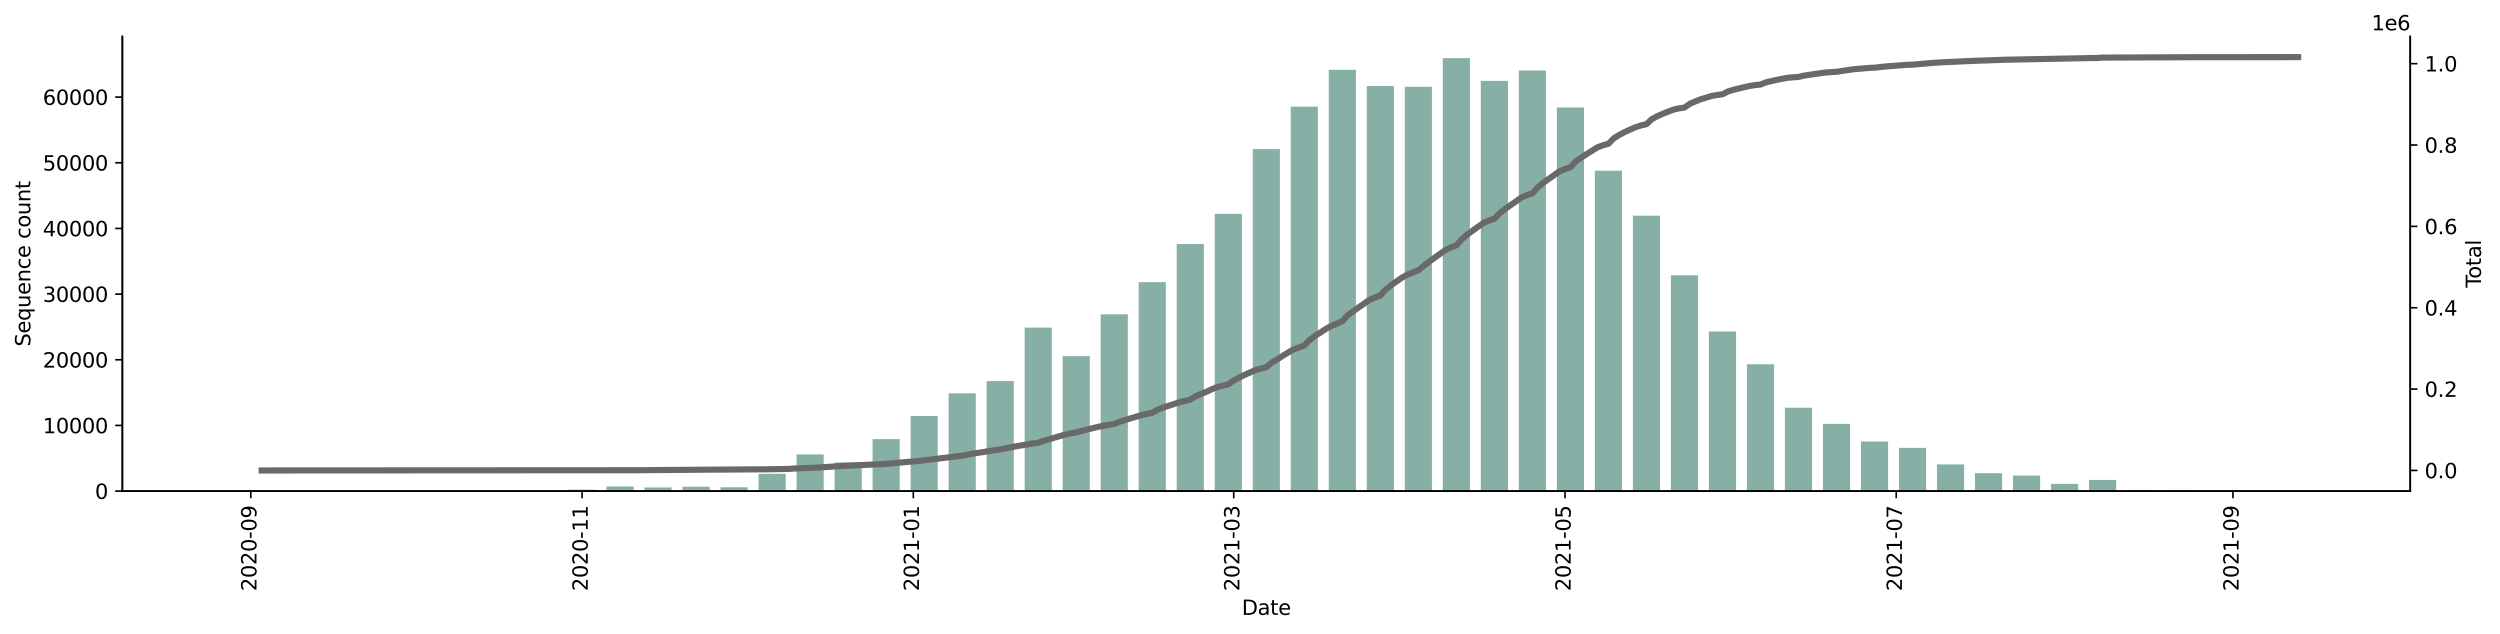 <?xml version="1.0" encoding="utf-8" standalone="no"?>
<!DOCTYPE svg PUBLIC "-//W3C//DTD SVG 1.1//EN"
  "http://www.w3.org/Graphics/SVG/1.1/DTD/svg11.dtd">
<svg height="309.219pt" version="1.1" viewBox="0 0 1219.472 309.219" width="1219.472pt" xmlns="http://www.w3.org/2000/svg" xmlns:xlink="http://www.w3.org/1999/xlink">
 <defs>
  <style type="text/css">*{stroke-linecap:butt;stroke-linejoin:round;}</style>
 </defs>
 <g id="figure_1">
  <g id="patch_1">
   <path d="M 0 309.219 
L 1219.472 309.219 
L 1219.472 0 
L 0 0 
z
" style="fill:#ffffff;"/>
  </g>
  <g id="axes_1">
   <g id="patch_2">
    <path d="M 59.691 239.558 
L 1175.691 239.558 
L 1175.691 17.798 
L 59.691 17.798 
z
" style="fill:#ffffff;"/>
   </g>
   <g id="patch_3">
    <path clip-path="url(#p6f5809a1d8)" d="M 110.418 239.558 
L 123.663 239.558 
L 123.663 239.552 
L 110.418 239.552 
z
" style="fill:#86b0a6;"/>
   </g>
   <g id="patch_4">
    <path clip-path="url(#p6f5809a1d8)" d="M 166.046 239.558 
L 179.29 239.558 
L 179.29 239.546 
L 166.046 239.546 
z
" style="fill:#86b0a6;"/>
   </g>
   <g id="patch_5">
    <path clip-path="url(#p6f5809a1d8)" d="M 184.588 239.558 
L 197.833 239.558 
L 197.833 239.546 
L 184.588 239.546 
z
" style="fill:#86b0a6;"/>
   </g>
   <g id="patch_6">
    <path clip-path="url(#p6f5809a1d8)" d="M 203.131 239.558 
L 216.376 239.558 
L 216.376 239.549 
L 203.131 239.549 
z
" style="fill:#86b0a6;"/>
   </g>
   <g id="patch_7">
    <path clip-path="url(#p6f5809a1d8)" d="M 221.674 239.558 
L 234.918 239.558 
L 234.918 239.536 
L 221.674 239.536 
z
" style="fill:#86b0a6;"/>
   </g>
   <g id="patch_8">
    <path clip-path="url(#p6f5809a1d8)" d="M 240.216 239.558 
L 253.461 239.558 
L 253.461 239.45 
L 240.216 239.45 
z
" style="fill:#86b0a6;"/>
   </g>
   <g id="patch_9">
    <path clip-path="url(#p6f5809a1d8)" d="M 258.759 239.558 
L 272.003 239.558 
L 272.003 239.446 
L 258.759 239.446 
z
" style="fill:#86b0a6;"/>
   </g>
   <g id="patch_10">
    <path clip-path="url(#p6f5809a1d8)" d="M 277.301 239.558 
L 290.546 239.558 
L 290.546 238.851 
L 277.301 238.851 
z
" style="fill:#86b0a6;"/>
   </g>
   <g id="patch_11">
    <path clip-path="url(#p6f5809a1d8)" d="M 295.844 239.558 
L 309.089 239.558 
L 309.089 237.332 
L 295.844 237.332 
z
" style="fill:#86b0a6;"/>
   </g>
   <g id="patch_12">
    <path clip-path="url(#p6f5809a1d8)" d="M 314.387 239.558 
L 327.631 239.558 
L 327.631 237.781 
L 314.387 237.781 
z
" style="fill:#86b0a6;"/>
   </g>
   <g id="patch_13">
    <path clip-path="url(#p6f5809a1d8)" d="M 332.929 239.558 
L 346.174 239.558 
L 346.174 237.416 
L 332.929 237.416 
z
" style="fill:#86b0a6;"/>
   </g>
   <g id="patch_14">
    <path clip-path="url(#p6f5809a1d8)" d="M 351.472 239.558 
L 364.716 239.558 
L 364.716 237.672 
L 351.472 237.672 
z
" style="fill:#86b0a6;"/>
   </g>
   <g id="patch_15">
    <path clip-path="url(#p6f5809a1d8)" d="M 370.014 239.558 
L 383.259 239.558 
L 383.259 231.102 
L 370.014 231.102 
z
" style="fill:#86b0a6;"/>
   </g>
   <g id="patch_16">
    <path clip-path="url(#p6f5809a1d8)" d="M 388.557 239.558 
L 401.802 239.558 
L 401.802 221.65 
L 388.557 221.65 
z
" style="fill:#86b0a6;"/>
   </g>
   <g id="patch_17">
    <path clip-path="url(#p6f5809a1d8)" d="M 407.1 239.558 
L 420.344 239.558 
L 420.344 225.583 
L 407.1 225.583 
z
" style="fill:#86b0a6;"/>
   </g>
   <g id="patch_18">
    <path clip-path="url(#p6f5809a1d8)" d="M 425.642 239.558 
L 438.887 239.558 
L 438.887 214.193 
L 425.642 214.193 
z
" style="fill:#86b0a6;"/>
   </g>
   <g id="patch_19">
    <path clip-path="url(#p6f5809a1d8)" d="M 444.185 239.558 
L 457.43 239.558 
L 457.43 202.921 
L 444.185 202.921 
z
" style="fill:#86b0a6;"/>
   </g>
   <g id="patch_20">
    <path clip-path="url(#p6f5809a1d8)" d="M 462.727 239.558 
L 475.972 239.558 
L 475.972 191.867 
L 462.727 191.867 
z
" style="fill:#86b0a6;"/>
   </g>
   <g id="patch_21">
    <path clip-path="url(#p6f5809a1d8)" d="M 481.27 239.558 
L 494.515 239.558 
L 494.515 185.89 
L 481.27 185.89 
z
" style="fill:#86b0a6;"/>
   </g>
   <g id="patch_22">
    <path clip-path="url(#p6f5809a1d8)" d="M 499.813 239.558 
L 513.057 239.558 
L 513.057 159.798 
L 499.813 159.798 
z
" style="fill:#86b0a6;"/>
   </g>
   <g id="patch_23">
    <path clip-path="url(#p6f5809a1d8)" d="M 518.355 239.558 
L 531.6 239.558 
L 531.6 173.715 
L 518.355 173.715 
z
" style="fill:#86b0a6;"/>
   </g>
   <g id="patch_24">
    <path clip-path="url(#p6f5809a1d8)" d="M 536.898 239.558 
L 550.143 239.558 
L 550.143 153.337 
L 536.898 153.337 
z
" style="fill:#86b0a6;"/>
   </g>
   <g id="patch_25">
    <path clip-path="url(#p6f5809a1d8)" d="M 555.44 239.558 
L 568.685 239.558 
L 568.685 137.616 
L 555.44 137.616 
z
" style="fill:#86b0a6;"/>
   </g>
   <g id="patch_26">
    <path clip-path="url(#p6f5809a1d8)" d="M 573.983 239.558 
L 587.228 239.558 
L 587.228 119.061 
L 573.983 119.061 
z
" style="fill:#86b0a6;"/>
   </g>
   <g id="patch_27">
    <path clip-path="url(#p6f5809a1d8)" d="M 592.526 239.558 
L 605.77 239.558 
L 605.77 104.336 
L 592.526 104.336 
z
" style="fill:#86b0a6;"/>
   </g>
   <g id="patch_28">
    <path clip-path="url(#p6f5809a1d8)" d="M 611.068 239.558 
L 624.313 239.558 
L 624.313 72.744 
L 611.068 72.744 
z
" style="fill:#86b0a6;"/>
   </g>
   <g id="patch_29">
    <path clip-path="url(#p6f5809a1d8)" d="M 629.611 239.558 
L 642.856 239.558 
L 642.856 52.042 
L 629.611 52.042 
z
" style="fill:#86b0a6;"/>
   </g>
   <g id="patch_30">
    <path clip-path="url(#p6f5809a1d8)" d="M 648.153 239.558 
L 661.398 239.558 
L 661.398 34.07 
L 648.153 34.07 
z
" style="fill:#86b0a6;"/>
   </g>
   <g id="patch_31">
    <path clip-path="url(#p6f5809a1d8)" d="M 666.696 239.558 
L 679.941 239.558 
L 679.941 41.978 
L 666.696 41.978 
z
" style="fill:#86b0a6;"/>
   </g>
   <g id="patch_32">
    <path clip-path="url(#p6f5809a1d8)" d="M 685.239 239.558 
L 698.483 239.558 
L 698.483 42.34 
L 685.239 42.34 
z
" style="fill:#86b0a6;"/>
   </g>
   <g id="patch_33">
    <path clip-path="url(#p6f5809a1d8)" d="M 703.781 239.558 
L 717.026 239.558 
L 717.026 28.358 
L 703.781 28.358 
z
" style="fill:#86b0a6;"/>
   </g>
   <g id="patch_34">
    <path clip-path="url(#p6f5809a1d8)" d="M 722.324 239.558 
L 735.569 239.558 
L 735.569 39.432 
L 722.324 39.432 
z
" style="fill:#86b0a6;"/>
   </g>
   <g id="patch_35">
    <path clip-path="url(#p6f5809a1d8)" d="M 740.867 239.558 
L 754.111 239.558 
L 754.111 34.39 
L 740.867 34.39 
z
" style="fill:#86b0a6;"/>
   </g>
   <g id="patch_36">
    <path clip-path="url(#p6f5809a1d8)" d="M 759.409 239.558 
L 772.654 239.558 
L 772.654 52.427 
L 759.409 52.427 
z
" style="fill:#86b0a6;"/>
   </g>
   <g id="patch_37">
    <path clip-path="url(#p6f5809a1d8)" d="M 777.952 239.558 
L 791.196 239.558 
L 791.196 83.276 
L 777.952 83.276 
z
" style="fill:#86b0a6;"/>
   </g>
   <g id="patch_38">
    <path clip-path="url(#p6f5809a1d8)" d="M 796.494 239.558 
L 809.739 239.558 
L 809.739 105.201 
L 796.494 105.201 
z
" style="fill:#86b0a6;"/>
   </g>
   <g id="patch_39">
    <path clip-path="url(#p6f5809a1d8)" d="M 815.037 239.558 
L 828.282 239.558 
L 828.282 134.269 
L 815.037 134.269 
z
" style="fill:#86b0a6;"/>
   </g>
   <g id="patch_40">
    <path clip-path="url(#p6f5809a1d8)" d="M 833.58 239.558 
L 846.824 239.558 
L 846.824 161.675 
L 833.58 161.675 
z
" style="fill:#86b0a6;"/>
   </g>
   <g id="patch_41">
    <path clip-path="url(#p6f5809a1d8)" d="M 852.122 239.558 
L 865.367 239.558 
L 865.367 177.697 
L 852.122 177.697 
z
" style="fill:#86b0a6;"/>
   </g>
   <g id="patch_42">
    <path clip-path="url(#p6f5809a1d8)" d="M 870.665 239.558 
L 883.909 239.558 
L 883.909 198.876 
L 870.665 198.876 
z
" style="fill:#86b0a6;"/>
   </g>
   <g id="patch_43">
    <path clip-path="url(#p6f5809a1d8)" d="M 889.207 239.558 
L 902.452 239.558 
L 902.452 206.762 
L 889.207 206.762 
z
" style="fill:#86b0a6;"/>
   </g>
   <g id="patch_44">
    <path clip-path="url(#p6f5809a1d8)" d="M 907.75 239.558 
L 920.995 239.558 
L 920.995 215.333 
L 907.75 215.333 
z
" style="fill:#86b0a6;"/>
   </g>
   <g id="patch_45">
    <path clip-path="url(#p6f5809a1d8)" d="M 926.293 239.558 
L 939.537 239.558 
L 939.537 218.469 
L 926.293 218.469 
z
" style="fill:#86b0a6;"/>
   </g>
   <g id="patch_46">
    <path clip-path="url(#p6f5809a1d8)" d="M 944.835 239.558 
L 958.08 239.558 
L 958.08 226.515 
L 944.835 226.515 
z
" style="fill:#86b0a6;"/>
   </g>
   <g id="patch_47">
    <path clip-path="url(#p6f5809a1d8)" d="M 963.378 239.558 
L 976.623 239.558 
L 976.623 230.808 
L 963.378 230.808 
z
" style="fill:#86b0a6;"/>
   </g>
   <g id="patch_48">
    <path clip-path="url(#p6f5809a1d8)" d="M 981.92 239.558 
L 995.165 239.558 
L 995.165 231.973 
L 981.92 231.973 
z
" style="fill:#86b0a6;"/>
   </g>
   <g id="patch_49">
    <path clip-path="url(#p6f5809a1d8)" d="M 1000.463 239.558 
L 1013.708 239.558 
L 1013.708 236.025 
L 1000.463 236.025 
z
" style="fill:#86b0a6;"/>
   </g>
   <g id="patch_50">
    <path clip-path="url(#p6f5809a1d8)" d="M 1019.006 239.558 
L 1032.25 239.558 
L 1032.25 234.116 
L 1019.006 234.116 
z
" style="fill:#86b0a6;"/>
   </g>
   <g id="patch_51">
    <path clip-path="url(#p6f5809a1d8)" d="M 1037.548 239.558 
L 1050.793 239.558 
L 1050.793 239.065 
L 1037.548 239.065 
z
" style="fill:#86b0a6;"/>
   </g>
   <g id="patch_52">
    <path clip-path="url(#p6f5809a1d8)" d="M 1056.091 239.558 
L 1069.336 239.558 
L 1069.336 239.225 
L 1056.091 239.225 
z
" style="fill:#86b0a6;"/>
   </g>
   <g id="patch_53">
    <path clip-path="url(#p6f5809a1d8)" d="M 1074.633 239.558 
L 1087.878 239.558 
L 1087.878 239.389 
L 1074.633 239.389 
z
" style="fill:#86b0a6;"/>
   </g>
   <g id="patch_54">
    <path clip-path="url(#p6f5809a1d8)" d="M 1093.176 239.558 
L 1106.421 239.558 
L 1106.421 239.469 
L 1093.176 239.469 
z
" style="fill:#86b0a6;"/>
   </g>
   <g id="patch_55">
    <path clip-path="url(#p6f5809a1d8)" d="M 1111.719 239.558 
L 1124.963 239.558 
L 1124.963 239.555 
L 1111.719 239.555 
z
" style="fill:#86b0a6;"/>
   </g>
   <g id="matplotlib.axis_1">
    <g id="xtick_1">
     <g id="line2d_1">
      <defs>
       <path d="M 0 0 
L 0 3.5 
" id="m6eab841f44" style="stroke:#000000;stroke-width:0.8;"/>
      </defs>
      <g>
       <use style="stroke:#000000;stroke-width:0.8;" x="122.338" xlink:href="#m6eab841f44" y="239.558"/>
      </g>
     </g>
     <g id="text_1">
      <!-- 2020-09 -->
      <g transform="translate(125.098 288.341)rotate(-90)scale(0.1 -0.1)">
       <defs>
        <path d="M 1228 531 
L 3431 531 
L 3431 0 
L 469 0 
L 469 531 
Q 828 903 1448 1529 
Q 2069 2156 2228 2338 
Q 2531 2678 2651 2914 
Q 2772 3150 2772 3378 
Q 2772 3750 2511 3984 
Q 2250 4219 1831 4219 
Q 1534 4219 1204 4116 
Q 875 4013 500 3803 
L 500 4441 
Q 881 4594 1212 4672 
Q 1544 4750 1819 4750 
Q 2544 4750 2975 4387 
Q 3406 4025 3406 3419 
Q 3406 3131 3298 2873 
Q 3191 2616 2906 2266 
Q 2828 2175 2409 1742 
Q 1991 1309 1228 531 
z
" id="DejaVuSans-32" transform="scale(0.016)"/>
        <path d="M 2034 4250 
Q 1547 4250 1301 3770 
Q 1056 3291 1056 2328 
Q 1056 1369 1301 889 
Q 1547 409 2034 409 
Q 2525 409 2770 889 
Q 3016 1369 3016 2328 
Q 3016 3291 2770 3770 
Q 2525 4250 2034 4250 
z
M 2034 4750 
Q 2819 4750 3233 4129 
Q 3647 3509 3647 2328 
Q 3647 1150 3233 529 
Q 2819 -91 2034 -91 
Q 1250 -91 836 529 
Q 422 1150 422 2328 
Q 422 3509 836 4129 
Q 1250 4750 2034 4750 
z
" id="DejaVuSans-30" transform="scale(0.016)"/>
        <path d="M 313 2009 
L 1997 2009 
L 1997 1497 
L 313 1497 
L 313 2009 
z
" id="DejaVuSans-2d" transform="scale(0.016)"/>
        <path d="M 703 97 
L 703 672 
Q 941 559 1184 500 
Q 1428 441 1663 441 
Q 2288 441 2617 861 
Q 2947 1281 2994 2138 
Q 2813 1869 2534 1725 
Q 2256 1581 1919 1581 
Q 1219 1581 811 2004 
Q 403 2428 403 3163 
Q 403 3881 828 4315 
Q 1253 4750 1959 4750 
Q 2769 4750 3195 4129 
Q 3622 3509 3622 2328 
Q 3622 1225 3098 567 
Q 2575 -91 1691 -91 
Q 1453 -91 1209 -44 
Q 966 3 703 97 
z
M 1959 2075 
Q 2384 2075 2632 2365 
Q 2881 2656 2881 3163 
Q 2881 3666 2632 3958 
Q 2384 4250 1959 4250 
Q 1534 4250 1286 3958 
Q 1038 3666 1038 3163 
Q 1038 2656 1286 2365 
Q 1534 2075 1959 2075 
z
" id="DejaVuSans-39" transform="scale(0.016)"/>
       </defs>
       <use xlink:href="#DejaVuSans-32"/>
       <use x="63.623" xlink:href="#DejaVuSans-30"/>
       <use x="127.246" xlink:href="#DejaVuSans-32"/>
       <use x="190.869" xlink:href="#DejaVuSans-30"/>
       <use x="254.492" xlink:href="#DejaVuSans-2d"/>
       <use x="290.576" xlink:href="#DejaVuSans-30"/>
       <use x="354.199" xlink:href="#DejaVuSans-39"/>
      </g>
     </g>
    </g>
    <g id="xtick_2">
     <g id="line2d_2">
      <g>
       <use style="stroke:#000000;stroke-width:0.8;" x="283.924" xlink:href="#m6eab841f44" y="239.558"/>
      </g>
     </g>
     <g id="text_2">
      <!-- 2020-11 -->
      <g transform="translate(286.683 288.341)rotate(-90)scale(0.1 -0.1)">
       <defs>
        <path d="M 794 531 
L 1825 531 
L 1825 4091 
L 703 3866 
L 703 4441 
L 1819 4666 
L 2450 4666 
L 2450 531 
L 3481 531 
L 3481 0 
L 794 0 
L 794 531 
z
" id="DejaVuSans-31" transform="scale(0.016)"/>
       </defs>
       <use xlink:href="#DejaVuSans-32"/>
       <use x="63.623" xlink:href="#DejaVuSans-30"/>
       <use x="127.246" xlink:href="#DejaVuSans-32"/>
       <use x="190.869" xlink:href="#DejaVuSans-30"/>
       <use x="254.492" xlink:href="#DejaVuSans-2d"/>
       <use x="290.576" xlink:href="#DejaVuSans-31"/>
       <use x="354.199" xlink:href="#DejaVuSans-31"/>
      </g>
     </g>
    </g>
    <g id="xtick_3">
     <g id="line2d_3">
      <g>
       <use style="stroke:#000000;stroke-width:0.8;" x="445.509" xlink:href="#m6eab841f44" y="239.558"/>
      </g>
     </g>
     <g id="text_3">
      <!-- 2021-01 -->
      <g transform="translate(448.269 288.341)rotate(-90)scale(0.1 -0.1)">
       <use xlink:href="#DejaVuSans-32"/>
       <use x="63.623" xlink:href="#DejaVuSans-30"/>
       <use x="127.246" xlink:href="#DejaVuSans-32"/>
       <use x="190.869" xlink:href="#DejaVuSans-31"/>
       <use x="254.492" xlink:href="#DejaVuSans-2d"/>
       <use x="290.576" xlink:href="#DejaVuSans-30"/>
       <use x="354.199" xlink:href="#DejaVuSans-31"/>
      </g>
     </g>
    </g>
    <g id="xtick_4">
     <g id="line2d_4">
      <g>
       <use style="stroke:#000000;stroke-width:0.8;" x="601.797" xlink:href="#m6eab841f44" y="239.558"/>
      </g>
     </g>
     <g id="text_4">
      <!-- 2021-03 -->
      <g transform="translate(604.556 288.341)rotate(-90)scale(0.1 -0.1)">
       <defs>
        <path d="M 2597 2516 
Q 3050 2419 3304 2112 
Q 3559 1806 3559 1356 
Q 3559 666 3084 287 
Q 2609 -91 1734 -91 
Q 1441 -91 1130 -33 
Q 819 25 488 141 
L 488 750 
Q 750 597 1062 519 
Q 1375 441 1716 441 
Q 2309 441 2620 675 
Q 2931 909 2931 1356 
Q 2931 1769 2642 2001 
Q 2353 2234 1838 2234 
L 1294 2234 
L 1294 2753 
L 1863 2753 
Q 2328 2753 2575 2939 
Q 2822 3125 2822 3475 
Q 2822 3834 2567 4026 
Q 2313 4219 1838 4219 
Q 1578 4219 1281 4162 
Q 984 4106 628 3988 
L 628 4550 
Q 988 4650 1302 4700 
Q 1616 4750 1894 4750 
Q 2613 4750 3031 4423 
Q 3450 4097 3450 3541 
Q 3450 3153 3228 2886 
Q 3006 2619 2597 2516 
z
" id="DejaVuSans-33" transform="scale(0.016)"/>
       </defs>
       <use xlink:href="#DejaVuSans-32"/>
       <use x="63.623" xlink:href="#DejaVuSans-30"/>
       <use x="127.246" xlink:href="#DejaVuSans-32"/>
       <use x="190.869" xlink:href="#DejaVuSans-31"/>
       <use x="254.492" xlink:href="#DejaVuSans-2d"/>
       <use x="290.576" xlink:href="#DejaVuSans-30"/>
       <use x="354.199" xlink:href="#DejaVuSans-33"/>
      </g>
     </g>
    </g>
    <g id="xtick_5">
     <g id="line2d_5">
      <g>
       <use style="stroke:#000000;stroke-width:0.8;" x="763.383" xlink:href="#m6eab841f44" y="239.558"/>
      </g>
     </g>
     <g id="text_5">
      <!-- 2021-05 -->
      <g transform="translate(766.142 288.341)rotate(-90)scale(0.1 -0.1)">
       <defs>
        <path d="M 691 4666 
L 3169 4666 
L 3169 4134 
L 1269 4134 
L 1269 2991 
Q 1406 3038 1543 3061 
Q 1681 3084 1819 3084 
Q 2600 3084 3056 2656 
Q 3513 2228 3513 1497 
Q 3513 744 3044 326 
Q 2575 -91 1722 -91 
Q 1428 -91 1123 -41 
Q 819 9 494 109 
L 494 744 
Q 775 591 1075 516 
Q 1375 441 1709 441 
Q 2250 441 2565 725 
Q 2881 1009 2881 1497 
Q 2881 1984 2565 2268 
Q 2250 2553 1709 2553 
Q 1456 2553 1204 2497 
Q 953 2441 691 2322 
L 691 4666 
z
" id="DejaVuSans-35" transform="scale(0.016)"/>
       </defs>
       <use xlink:href="#DejaVuSans-32"/>
       <use x="63.623" xlink:href="#DejaVuSans-30"/>
       <use x="127.246" xlink:href="#DejaVuSans-32"/>
       <use x="190.869" xlink:href="#DejaVuSans-31"/>
       <use x="254.492" xlink:href="#DejaVuSans-2d"/>
       <use x="290.576" xlink:href="#DejaVuSans-30"/>
       <use x="354.199" xlink:href="#DejaVuSans-35"/>
      </g>
     </g>
    </g>
    <g id="xtick_6">
     <g id="line2d_6">
      <g>
       <use style="stroke:#000000;stroke-width:0.8;" x="924.968" xlink:href="#m6eab841f44" y="239.558"/>
      </g>
     </g>
     <g id="text_6">
      <!-- 2021-07 -->
      <g transform="translate(927.727 288.341)rotate(-90)scale(0.1 -0.1)">
       <defs>
        <path d="M 525 4666 
L 3525 4666 
L 3525 4397 
L 1831 0 
L 1172 0 
L 2766 4134 
L 525 4134 
L 525 4666 
z
" id="DejaVuSans-37" transform="scale(0.016)"/>
       </defs>
       <use xlink:href="#DejaVuSans-32"/>
       <use x="63.623" xlink:href="#DejaVuSans-30"/>
       <use x="127.246" xlink:href="#DejaVuSans-32"/>
       <use x="190.869" xlink:href="#DejaVuSans-31"/>
       <use x="254.492" xlink:href="#DejaVuSans-2d"/>
       <use x="290.576" xlink:href="#DejaVuSans-30"/>
       <use x="354.199" xlink:href="#DejaVuSans-37"/>
      </g>
     </g>
    </g>
    <g id="xtick_7">
     <g id="line2d_7">
      <g>
       <use style="stroke:#000000;stroke-width:0.8;" x="1089.203" xlink:href="#m6eab841f44" y="239.558"/>
      </g>
     </g>
     <g id="text_7">
      <!-- 2021-09 -->
      <g transform="translate(1091.962 288.341)rotate(-90)scale(0.1 -0.1)">
       <use xlink:href="#DejaVuSans-32"/>
       <use x="63.623" xlink:href="#DejaVuSans-30"/>
       <use x="127.246" xlink:href="#DejaVuSans-32"/>
       <use x="190.869" xlink:href="#DejaVuSans-31"/>
       <use x="254.492" xlink:href="#DejaVuSans-2d"/>
       <use x="290.576" xlink:href="#DejaVuSans-30"/>
       <use x="354.199" xlink:href="#DejaVuSans-39"/>
      </g>
     </g>
    </g>
    <g id="text_8">
     <!-- Date -->
     <g transform="translate(605.74 299.94)scale(0.1 -0.1)">
      <defs>
       <path d="M 1259 4147 
L 1259 519 
L 2022 519 
Q 2988 519 3436 956 
Q 3884 1394 3884 2338 
Q 3884 3275 3436 3711 
Q 2988 4147 2022 4147 
L 1259 4147 
z
M 628 4666 
L 1925 4666 
Q 3281 4666 3915 4102 
Q 4550 3538 4550 2338 
Q 4550 1131 3912 565 
Q 3275 0 1925 0 
L 628 0 
L 628 4666 
z
" id="DejaVuSans-44" transform="scale(0.016)"/>
       <path d="M 2194 1759 
Q 1497 1759 1228 1600 
Q 959 1441 959 1056 
Q 959 750 1161 570 
Q 1363 391 1709 391 
Q 2188 391 2477 730 
Q 2766 1069 2766 1631 
L 2766 1759 
L 2194 1759 
z
M 3341 1997 
L 3341 0 
L 2766 0 
L 2766 531 
Q 2569 213 2275 61 
Q 1981 -91 1556 -91 
Q 1019 -91 701 211 
Q 384 513 384 1019 
Q 384 1609 779 1909 
Q 1175 2209 1959 2209 
L 2766 2209 
L 2766 2266 
Q 2766 2663 2505 2880 
Q 2244 3097 1772 3097 
Q 1472 3097 1187 3025 
Q 903 2953 641 2809 
L 641 3341 
Q 956 3463 1253 3523 
Q 1550 3584 1831 3584 
Q 2591 3584 2966 3190 
Q 3341 2797 3341 1997 
z
" id="DejaVuSans-61" transform="scale(0.016)"/>
       <path d="M 1172 4494 
L 1172 3500 
L 2356 3500 
L 2356 3053 
L 1172 3053 
L 1172 1153 
Q 1172 725 1289 603 
Q 1406 481 1766 481 
L 2356 481 
L 2356 0 
L 1766 0 
Q 1100 0 847 248 
Q 594 497 594 1153 
L 594 3053 
L 172 3053 
L 172 3500 
L 594 3500 
L 594 4494 
L 1172 4494 
z
" id="DejaVuSans-74" transform="scale(0.016)"/>
       <path d="M 3597 1894 
L 3597 1613 
L 953 1613 
Q 991 1019 1311 708 
Q 1631 397 2203 397 
Q 2534 397 2845 478 
Q 3156 559 3463 722 
L 3463 178 
Q 3153 47 2828 -22 
Q 2503 -91 2169 -91 
Q 1331 -91 842 396 
Q 353 884 353 1716 
Q 353 2575 817 3079 
Q 1281 3584 2069 3584 
Q 2775 3584 3186 3129 
Q 3597 2675 3597 1894 
z
M 3022 2063 
Q 3016 2534 2758 2815 
Q 2500 3097 2075 3097 
Q 1594 3097 1305 2825 
Q 1016 2553 972 2059 
L 3022 2063 
z
" id="DejaVuSans-65" transform="scale(0.016)"/>
      </defs>
      <use xlink:href="#DejaVuSans-44"/>
      <use x="77.002" xlink:href="#DejaVuSans-61"/>
      <use x="138.281" xlink:href="#DejaVuSans-74"/>
      <use x="177.49" xlink:href="#DejaVuSans-65"/>
     </g>
    </g>
   </g>
   <g id="matplotlib.axis_2">
    <g id="ytick_1">
     <g id="line2d_8">
      <defs>
       <path d="M 0 0 
L -3.5 0 
" id="m81c35ece28" style="stroke:#000000;stroke-width:0.8;"/>
      </defs>
      <g>
       <use style="stroke:#000000;stroke-width:0.8;" x="59.691" xlink:href="#m81c35ece28" y="239.558"/>
      </g>
     </g>
     <g id="text_9">
      <!-- 0 -->
      <g transform="translate(46.328 243.358)scale(0.1 -0.1)">
       <use xlink:href="#DejaVuSans-30"/>
      </g>
     </g>
    </g>
    <g id="ytick_2">
     <g id="line2d_9">
      <g>
       <use style="stroke:#000000;stroke-width:0.8;" x="59.691" xlink:href="#m81c35ece28" y="207.527"/>
      </g>
     </g>
     <g id="text_10">
      <!-- 10000 -->
      <g transform="translate(20.878 211.327)scale(0.1 -0.1)">
       <use xlink:href="#DejaVuSans-31"/>
       <use x="63.623" xlink:href="#DejaVuSans-30"/>
       <use x="127.246" xlink:href="#DejaVuSans-30"/>
       <use x="190.869" xlink:href="#DejaVuSans-30"/>
       <use x="254.492" xlink:href="#DejaVuSans-30"/>
      </g>
     </g>
    </g>
    <g id="ytick_3">
     <g id="line2d_10">
      <g>
       <use style="stroke:#000000;stroke-width:0.8;" x="59.691" xlink:href="#m81c35ece28" y="175.496"/>
      </g>
     </g>
     <g id="text_11">
      <!-- 20000 -->
      <g transform="translate(20.878 179.296)scale(0.1 -0.1)">
       <use xlink:href="#DejaVuSans-32"/>
       <use x="63.623" xlink:href="#DejaVuSans-30"/>
       <use x="127.246" xlink:href="#DejaVuSans-30"/>
       <use x="190.869" xlink:href="#DejaVuSans-30"/>
       <use x="254.492" xlink:href="#DejaVuSans-30"/>
      </g>
     </g>
    </g>
    <g id="ytick_4">
     <g id="line2d_11">
      <g>
       <use style="stroke:#000000;stroke-width:0.8;" x="59.691" xlink:href="#m81c35ece28" y="143.465"/>
      </g>
     </g>
     <g id="text_12">
      <!-- 30000 -->
      <g transform="translate(20.878 147.264)scale(0.1 -0.1)">
       <use xlink:href="#DejaVuSans-33"/>
       <use x="63.623" xlink:href="#DejaVuSans-30"/>
       <use x="127.246" xlink:href="#DejaVuSans-30"/>
       <use x="190.869" xlink:href="#DejaVuSans-30"/>
       <use x="254.492" xlink:href="#DejaVuSans-30"/>
      </g>
     </g>
    </g>
    <g id="ytick_5">
     <g id="line2d_12">
      <g>
       <use style="stroke:#000000;stroke-width:0.8;" x="59.691" xlink:href="#m81c35ece28" y="111.434"/>
      </g>
     </g>
     <g id="text_13">
      <!-- 40000 -->
      <g transform="translate(20.878 115.233)scale(0.1 -0.1)">
       <defs>
        <path d="M 2419 4116 
L 825 1625 
L 2419 1625 
L 2419 4116 
z
M 2253 4666 
L 3047 4666 
L 3047 1625 
L 3713 1625 
L 3713 1100 
L 3047 1100 
L 3047 0 
L 2419 0 
L 2419 1100 
L 313 1100 
L 313 1709 
L 2253 4666 
z
" id="DejaVuSans-34" transform="scale(0.016)"/>
       </defs>
       <use xlink:href="#DejaVuSans-34"/>
       <use x="63.623" xlink:href="#DejaVuSans-30"/>
       <use x="127.246" xlink:href="#DejaVuSans-30"/>
       <use x="190.869" xlink:href="#DejaVuSans-30"/>
       <use x="254.492" xlink:href="#DejaVuSans-30"/>
      </g>
     </g>
    </g>
    <g id="ytick_6">
     <g id="line2d_13">
      <g>
       <use style="stroke:#000000;stroke-width:0.8;" x="59.691" xlink:href="#m81c35ece28" y="79.403"/>
      </g>
     </g>
     <g id="text_14">
      <!-- 50000 -->
      <g transform="translate(20.878 83.202)scale(0.1 -0.1)">
       <use xlink:href="#DejaVuSans-35"/>
       <use x="63.623" xlink:href="#DejaVuSans-30"/>
       <use x="127.246" xlink:href="#DejaVuSans-30"/>
       <use x="190.869" xlink:href="#DejaVuSans-30"/>
       <use x="254.492" xlink:href="#DejaVuSans-30"/>
      </g>
     </g>
    </g>
    <g id="ytick_7">
     <g id="line2d_14">
      <g>
       <use style="stroke:#000000;stroke-width:0.8;" x="59.691" xlink:href="#m81c35ece28" y="47.372"/>
      </g>
     </g>
     <g id="text_15">
      <!-- 60000 -->
      <g transform="translate(20.878 51.171)scale(0.1 -0.1)">
       <defs>
        <path d="M 2113 2584 
Q 1688 2584 1439 2293 
Q 1191 2003 1191 1497 
Q 1191 994 1439 701 
Q 1688 409 2113 409 
Q 2538 409 2786 701 
Q 3034 994 3034 1497 
Q 3034 2003 2786 2293 
Q 2538 2584 2113 2584 
z
M 3366 4563 
L 3366 3988 
Q 3128 4100 2886 4159 
Q 2644 4219 2406 4219 
Q 1781 4219 1451 3797 
Q 1122 3375 1075 2522 
Q 1259 2794 1537 2939 
Q 1816 3084 2150 3084 
Q 2853 3084 3261 2657 
Q 3669 2231 3669 1497 
Q 3669 778 3244 343 
Q 2819 -91 2113 -91 
Q 1303 -91 875 529 
Q 447 1150 447 2328 
Q 447 3434 972 4092 
Q 1497 4750 2381 4750 
Q 2619 4750 2861 4703 
Q 3103 4656 3366 4563 
z
" id="DejaVuSans-36" transform="scale(0.016)"/>
       </defs>
       <use xlink:href="#DejaVuSans-36"/>
       <use x="63.623" xlink:href="#DejaVuSans-30"/>
       <use x="127.246" xlink:href="#DejaVuSans-30"/>
       <use x="190.869" xlink:href="#DejaVuSans-30"/>
       <use x="254.492" xlink:href="#DejaVuSans-30"/>
      </g>
     </g>
    </g>
    <g id="text_16">
     <!-- Sequence count -->
     <g transform="translate(14.798 169.039)rotate(-90)scale(0.1 -0.1)">
      <defs>
       <path d="M 3425 4513 
L 3425 3897 
Q 3066 4069 2747 4153 
Q 2428 4238 2131 4238 
Q 1616 4238 1336 4038 
Q 1056 3838 1056 3469 
Q 1056 3159 1242 3001 
Q 1428 2844 1947 2747 
L 2328 2669 
Q 3034 2534 3370 2195 
Q 3706 1856 3706 1288 
Q 3706 609 3251 259 
Q 2797 -91 1919 -91 
Q 1588 -91 1214 -16 
Q 841 59 441 206 
L 441 856 
Q 825 641 1194 531 
Q 1563 422 1919 422 
Q 2459 422 2753 634 
Q 3047 847 3047 1241 
Q 3047 1584 2836 1778 
Q 2625 1972 2144 2069 
L 1759 2144 
Q 1053 2284 737 2584 
Q 422 2884 422 3419 
Q 422 4038 858 4394 
Q 1294 4750 2059 4750 
Q 2388 4750 2728 4690 
Q 3069 4631 3425 4513 
z
" id="DejaVuSans-53" transform="scale(0.016)"/>
       <path d="M 947 1747 
Q 947 1113 1208 752 
Q 1469 391 1925 391 
Q 2381 391 2643 752 
Q 2906 1113 2906 1747 
Q 2906 2381 2643 2742 
Q 2381 3103 1925 3103 
Q 1469 3103 1208 2742 
Q 947 2381 947 1747 
z
M 2906 525 
Q 2725 213 2448 61 
Q 2172 -91 1784 -91 
Q 1150 -91 751 415 
Q 353 922 353 1747 
Q 353 2572 751 3078 
Q 1150 3584 1784 3584 
Q 2172 3584 2448 3432 
Q 2725 3281 2906 2969 
L 2906 3500 
L 3481 3500 
L 3481 -1331 
L 2906 -1331 
L 2906 525 
z
" id="DejaVuSans-71" transform="scale(0.016)"/>
       <path d="M 544 1381 
L 544 3500 
L 1119 3500 
L 1119 1403 
Q 1119 906 1312 657 
Q 1506 409 1894 409 
Q 2359 409 2629 706 
Q 2900 1003 2900 1516 
L 2900 3500 
L 3475 3500 
L 3475 0 
L 2900 0 
L 2900 538 
Q 2691 219 2414 64 
Q 2138 -91 1772 -91 
Q 1169 -91 856 284 
Q 544 659 544 1381 
z
M 1991 3584 
L 1991 3584 
z
" id="DejaVuSans-75" transform="scale(0.016)"/>
       <path d="M 3513 2113 
L 3513 0 
L 2938 0 
L 2938 2094 
Q 2938 2591 2744 2837 
Q 2550 3084 2163 3084 
Q 1697 3084 1428 2787 
Q 1159 2491 1159 1978 
L 1159 0 
L 581 0 
L 581 3500 
L 1159 3500 
L 1159 2956 
Q 1366 3272 1645 3428 
Q 1925 3584 2291 3584 
Q 2894 3584 3203 3211 
Q 3513 2838 3513 2113 
z
" id="DejaVuSans-6e" transform="scale(0.016)"/>
       <path d="M 3122 3366 
L 3122 2828 
Q 2878 2963 2633 3030 
Q 2388 3097 2138 3097 
Q 1578 3097 1268 2742 
Q 959 2388 959 1747 
Q 959 1106 1268 751 
Q 1578 397 2138 397 
Q 2388 397 2633 464 
Q 2878 531 3122 666 
L 3122 134 
Q 2881 22 2623 -34 
Q 2366 -91 2075 -91 
Q 1284 -91 818 406 
Q 353 903 353 1747 
Q 353 2603 823 3093 
Q 1294 3584 2113 3584 
Q 2378 3584 2631 3529 
Q 2884 3475 3122 3366 
z
" id="DejaVuSans-63" transform="scale(0.016)"/>
       <path id="DejaVuSans-20" transform="scale(0.016)"/>
       <path d="M 1959 3097 
Q 1497 3097 1228 2736 
Q 959 2375 959 1747 
Q 959 1119 1226 758 
Q 1494 397 1959 397 
Q 2419 397 2687 759 
Q 2956 1122 2956 1747 
Q 2956 2369 2687 2733 
Q 2419 3097 1959 3097 
z
M 1959 3584 
Q 2709 3584 3137 3096 
Q 3566 2609 3566 1747 
Q 3566 888 3137 398 
Q 2709 -91 1959 -91 
Q 1206 -91 779 398 
Q 353 888 353 1747 
Q 353 2609 779 3096 
Q 1206 3584 1959 3584 
z
" id="DejaVuSans-6f" transform="scale(0.016)"/>
      </defs>
      <use xlink:href="#DejaVuSans-53"/>
      <use x="63.477" xlink:href="#DejaVuSans-65"/>
      <use x="125" xlink:href="#DejaVuSans-71"/>
      <use x="188.477" xlink:href="#DejaVuSans-75"/>
      <use x="251.855" xlink:href="#DejaVuSans-65"/>
      <use x="313.379" xlink:href="#DejaVuSans-6e"/>
      <use x="376.758" xlink:href="#DejaVuSans-63"/>
      <use x="431.738" xlink:href="#DejaVuSans-65"/>
      <use x="493.262" xlink:href="#DejaVuSans-20"/>
      <use x="525.049" xlink:href="#DejaVuSans-63"/>
      <use x="580.029" xlink:href="#DejaVuSans-6f"/>
      <use x="641.211" xlink:href="#DejaVuSans-75"/>
      <use x="704.59" xlink:href="#DejaVuSans-6e"/>
      <use x="767.969" xlink:href="#DejaVuSans-74"/>
     </g>
    </g>
   </g>
   <g id="patch_56">
    <path d="M 59.691 239.558 
L 59.691 17.798 
" style="fill:none;stroke:#000000;stroke-linecap:square;stroke-linejoin:miter;stroke-width:0.8;"/>
   </g>
   <g id="patch_57">
    <path d="M 1175.691 239.558 
L 1175.691 17.798 
" style="fill:none;stroke:#000000;stroke-linecap:square;stroke-linejoin:miter;stroke-width:0.8;"/>
   </g>
   <g id="patch_58">
    <path d="M 59.691 239.558 
L 1175.691 239.558 
" style="fill:none;stroke:#000000;stroke-linecap:square;stroke-linejoin:miter;stroke-width:0.8;"/>
   </g>
  </g>
  <g id="axes_2">
   <g id="matplotlib.axis_3">
    <g id="ytick_8">
     <g id="line2d_15">
      <defs>
       <path d="M 0 0 
L 3.5 0 
" id="m01014ff11d" style="stroke:#000000;stroke-width:0.8;"/>
      </defs>
      <g>
       <use style="stroke:#000000;stroke-width:0.8;" x="1175.691" xlink:href="#m01014ff11d" y="229.479"/>
      </g>
     </g>
     <g id="text_17">
      <!-- 0.0 -->
      <g transform="translate(1182.691 233.278)scale(0.1 -0.1)">
       <defs>
        <path d="M 684 794 
L 1344 794 
L 1344 0 
L 684 0 
L 684 794 
z
" id="DejaVuSans-2e" transform="scale(0.016)"/>
       </defs>
       <use xlink:href="#DejaVuSans-30"/>
       <use x="63.623" xlink:href="#DejaVuSans-2e"/>
       <use x="95.41" xlink:href="#DejaVuSans-30"/>
      </g>
     </g>
    </g>
    <g id="ytick_9">
     <g id="line2d_16">
      <g>
       <use style="stroke:#000000;stroke-width:0.8;" x="1175.691" xlink:href="#m01014ff11d" y="189.794"/>
      </g>
     </g>
     <g id="text_18">
      <!-- 0.2 -->
      <g transform="translate(1182.691 193.593)scale(0.1 -0.1)">
       <use xlink:href="#DejaVuSans-30"/>
       <use x="63.623" xlink:href="#DejaVuSans-2e"/>
       <use x="95.41" xlink:href="#DejaVuSans-32"/>
      </g>
     </g>
    </g>
    <g id="ytick_10">
     <g id="line2d_17">
      <g>
       <use style="stroke:#000000;stroke-width:0.8;" x="1175.691" xlink:href="#m01014ff11d" y="150.109"/>
      </g>
     </g>
     <g id="text_19">
      <!-- 0.4 -->
      <g transform="translate(1182.691 153.908)scale(0.1 -0.1)">
       <use xlink:href="#DejaVuSans-30"/>
       <use x="63.623" xlink:href="#DejaVuSans-2e"/>
       <use x="95.41" xlink:href="#DejaVuSans-34"/>
      </g>
     </g>
    </g>
    <g id="ytick_11">
     <g id="line2d_18">
      <g>
       <use style="stroke:#000000;stroke-width:0.8;" x="1175.691" xlink:href="#m01014ff11d" y="110.424"/>
      </g>
     </g>
     <g id="text_20">
      <!-- 0.6 -->
      <g transform="translate(1182.691 114.223)scale(0.1 -0.1)">
       <use xlink:href="#DejaVuSans-30"/>
       <use x="63.623" xlink:href="#DejaVuSans-2e"/>
       <use x="95.41" xlink:href="#DejaVuSans-36"/>
      </g>
     </g>
    </g>
    <g id="ytick_12">
     <g id="line2d_19">
      <g>
       <use style="stroke:#000000;stroke-width:0.8;" x="1175.691" xlink:href="#m01014ff11d" y="70.739"/>
      </g>
     </g>
     <g id="text_21">
      <!-- 0.8 -->
      <g transform="translate(1182.691 74.538)scale(0.1 -0.1)">
       <defs>
        <path d="M 2034 2216 
Q 1584 2216 1326 1975 
Q 1069 1734 1069 1313 
Q 1069 891 1326 650 
Q 1584 409 2034 409 
Q 2484 409 2743 651 
Q 3003 894 3003 1313 
Q 3003 1734 2745 1975 
Q 2488 2216 2034 2216 
z
M 1403 2484 
Q 997 2584 770 2862 
Q 544 3141 544 3541 
Q 544 4100 942 4425 
Q 1341 4750 2034 4750 
Q 2731 4750 3128 4425 
Q 3525 4100 3525 3541 
Q 3525 3141 3298 2862 
Q 3072 2584 2669 2484 
Q 3125 2378 3379 2068 
Q 3634 1759 3634 1313 
Q 3634 634 3220 271 
Q 2806 -91 2034 -91 
Q 1263 -91 848 271 
Q 434 634 434 1313 
Q 434 1759 690 2068 
Q 947 2378 1403 2484 
z
M 1172 3481 
Q 1172 3119 1398 2916 
Q 1625 2713 2034 2713 
Q 2441 2713 2670 2916 
Q 2900 3119 2900 3481 
Q 2900 3844 2670 4047 
Q 2441 4250 2034 4250 
Q 1625 4250 1398 4047 
Q 1172 3844 1172 3481 
z
" id="DejaVuSans-38" transform="scale(0.016)"/>
       </defs>
       <use xlink:href="#DejaVuSans-30"/>
       <use x="63.623" xlink:href="#DejaVuSans-2e"/>
       <use x="95.41" xlink:href="#DejaVuSans-38"/>
      </g>
     </g>
    </g>
    <g id="ytick_13">
     <g id="line2d_20">
      <g>
       <use style="stroke:#000000;stroke-width:0.8;" x="1175.691" xlink:href="#m01014ff11d" y="31.054"/>
      </g>
     </g>
     <g id="text_22">
      <!-- 1.0 -->
      <g transform="translate(1182.691 34.853)scale(0.1 -0.1)">
       <use xlink:href="#DejaVuSans-31"/>
       <use x="63.623" xlink:href="#DejaVuSans-2e"/>
       <use x="95.41" xlink:href="#DejaVuSans-30"/>
      </g>
     </g>
    </g>
    <g id="text_23">
     <!-- Total -->
     <g transform="translate(1210.192 140.355)rotate(-90)scale(0.1 -0.1)">
      <defs>
       <path d="M -19 4666 
L 3928 4666 
L 3928 4134 
L 2272 4134 
L 2272 0 
L 1638 0 
L 1638 4134 
L -19 4134 
L -19 4666 
z
" id="DejaVuSans-54" transform="scale(0.016)"/>
       <path d="M 603 4863 
L 1178 4863 
L 1178 0 
L 603 0 
L 603 4863 
z
" id="DejaVuSans-6c" transform="scale(0.016)"/>
      </defs>
      <use xlink:href="#DejaVuSans-54"/>
      <use x="44.084" xlink:href="#DejaVuSans-6f"/>
      <use x="105.266" xlink:href="#DejaVuSans-74"/>
      <use x="144.475" xlink:href="#DejaVuSans-61"/>
      <use x="205.754" xlink:href="#DejaVuSans-6c"/>
     </g>
    </g>
    <g id="text_24">
     <!-- 1e6 -->
     <g transform="translate(1156.812 14.798)scale(0.1 -0.1)">
      <use xlink:href="#DejaVuSans-31"/>
      <use x="63.623" xlink:href="#DejaVuSans-65"/>
      <use x="125.146" xlink:href="#DejaVuSans-36"/>
     </g>
    </g>
   </g>
   <g id="line2d_21">
    <path clip-path="url(#p6f5809a1d8)" d="M 127.636 229.478 
L 310.413 229.372 
L 344.849 229.1 
L 373.988 228.92 
L 381.935 228.791 
L 384.584 228.749 
L 387.233 228.546 
L 397.828 228.132 
L 405.775 227.619 
L 411.073 227.286 
L 429.616 226.421 
L 434.914 226.099 
L 437.562 225.778 
L 448.158 224.849 
L 469.35 222.277 
L 474.648 221.247 
L 479.946 220.462 
L 482.594 219.977 
L 487.892 219.244 
L 493.19 218.127 
L 503.786 216.301 
L 506.435 215.976 
L 509.084 215.007 
L 519.68 211.966 
L 522.329 211.36 
L 524.978 210.951 
L 527.627 210.149 
L 535.573 208.235 
L 538.222 207.697 
L 543.52 206.808 
L 546.169 205.663 
L 556.765 202.468 
L 562.063 201.348 
L 564.712 199.828 
L 567.361 198.788 
L 575.308 196.223 
L 580.605 194.923 
L 583.254 193.256 
L 588.552 191.083 
L 591.201 189.793 
L 593.85 188.794 
L 599.148 187.452 
L 601.797 185.571 
L 607.095 182.836 
L 612.393 180.545 
L 617.691 179.131 
L 620.34 176.855 
L 622.989 175.293 
L 628.286 171.96 
L 630.935 170.488 
L 636.233 168.505 
L 638.882 165.778 
L 641.531 163.767 
L 644.18 162.151 
L 646.829 160.38 
L 649.478 158.956 
L 654.776 156.736 
L 657.425 153.728 
L 662.723 149.95 
L 668.021 146.264 
L 670.669 145.104 
L 673.318 144.115 
L 675.967 141.216 
L 678.616 139.082 
L 683.914 135.383 
L 686.563 133.953 
L 691.861 131.855 
L 694.51 129.614 
L 699.808 125.696 
L 705.106 121.945 
L 707.755 120.647 
L 710.404 119.667 
L 713.053 116.697 
L 715.702 114.409 
L 720.999 110.594 
L 723.648 108.743 
L 726.297 107.564 
L 728.946 106.702 
L 731.595 103.945 
L 734.244 101.889 
L 742.191 96.311 
L 744.84 95.167 
L 747.489 94.297 
L 750.138 91.325 
L 752.787 89.159 
L 760.734 83.548 
L 763.383 82.457 
L 766.031 81.609 
L 768.68 78.665 
L 773.978 75.126 
L 779.276 71.849 
L 781.925 70.865 
L 784.574 70.124 
L 787.223 67.448 
L 789.872 65.792 
L 792.521 64.4 
L 797.819 62.03 
L 800.468 61.183 
L 803.117 60.58 
L 805.766 58.099 
L 808.415 56.689 
L 811.064 55.489 
L 816.361 53.451 
L 819.01 52.86 
L 821.659 52.462 
L 824.308 50.624 
L 826.957 49.464 
L 829.606 48.427 
L 834.904 46.818 
L 837.553 46.338 
L 840.202 45.99 
L 842.851 44.641 
L 845.5 43.815 
L 850.798 42.529 
L 853.447 41.929 
L 856.096 41.513 
L 858.745 41.254 
L 861.393 40.17 
L 866.691 38.953 
L 871.989 37.932 
L 877.287 37.526 
L 879.936 36.883 
L 887.883 35.718 
L 890.532 35.361 
L 895.83 35.016 
L 903.777 33.815 
L 911.723 33.129 
L 914.372 33.01 
L 919.67 32.428 
L 930.266 31.628 
L 932.915 31.546 
L 943.511 30.61 
L 948.809 30.322 
L 954.106 30.087 
L 959.404 29.819 
L 967.351 29.514 
L 972.649 29.335 
L 977.947 29.144 
L 1020.33 28.299 
L 1022.979 28.283 
L 1025.628 28.098 
L 1070.66 27.902 
L 1120.99 27.878 
L 1120.99 27.878 
" style="fill:none;stroke:#696969;stroke-linecap:square;stroke-width:3;"/>
   </g>
   <g id="patch_59">
    <path d="M 59.691 239.558 
L 59.691 17.798 
" style="fill:none;stroke:#000000;stroke-linecap:square;stroke-linejoin:miter;stroke-width:0.8;"/>
   </g>
   <g id="patch_60">
    <path d="M 1175.691 239.558 
L 1175.691 17.798 
" style="fill:none;stroke:#000000;stroke-linecap:square;stroke-linejoin:miter;stroke-width:0.8;"/>
   </g>
   <g id="patch_61">
    <path d="M 59.691 239.558 
L 1175.691 239.558 
" style="fill:none;stroke:#000000;stroke-linecap:square;stroke-linejoin:miter;stroke-width:0.8;"/>
   </g>
  </g>
 </g>
 <defs>
  <clipPath id="p6f5809a1d8">
   <rect height="221.76" width="1116" x="59.691" y="17.798"/>
  </clipPath>
 </defs>
</svg>
